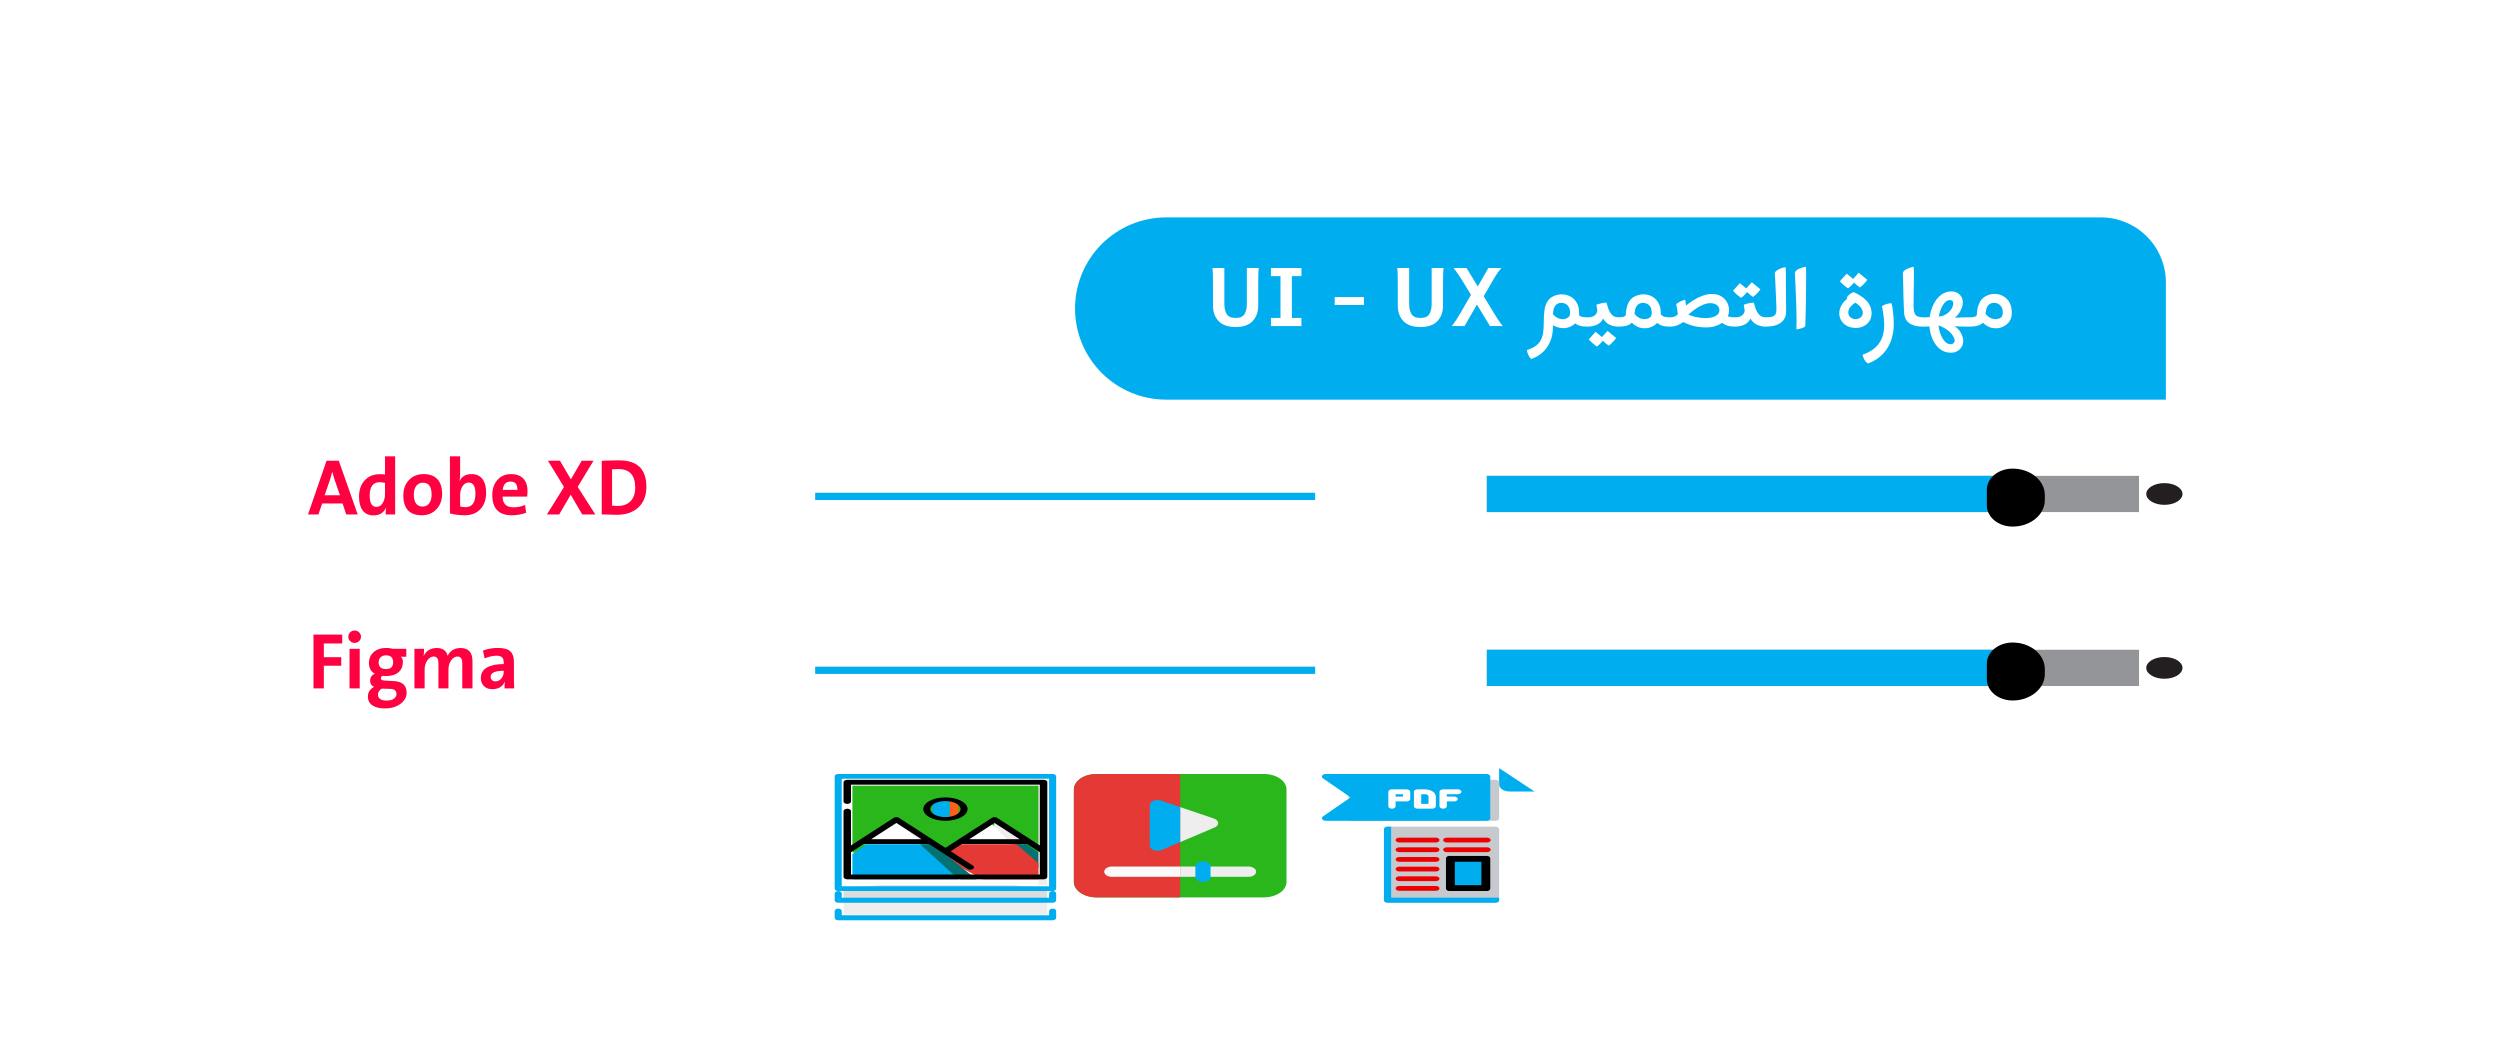 <svg width="345" height="145" viewBox="0 0 345 145" fill="none" xmlns="http://www.w3.org/2000/svg">
<path d="M47.783 71L47.278 69.48H44.463L43.942 71H42.503L45.065 63.577H46.752L49.367 71H47.783ZM46.155 66.139C46.026 65.749 45.928 65.407 45.86 65.113H45.849C45.731 65.554 45.634 65.896 45.559 66.139L44.802 68.347H46.913L46.155 66.139ZM53.218 71C53.218 70.689 53.24 70.384 53.283 70.087H53.261C52.935 70.778 52.361 71.124 51.537 71.124C50.885 71.124 50.386 70.891 50.039 70.425C49.709 69.981 49.544 69.358 49.544 68.556C49.544 67.622 49.8 66.871 50.312 66.306C50.835 65.726 51.544 65.436 52.44 65.436C52.687 65.436 52.917 65.45 53.132 65.478V62.97H54.529V71H53.218ZM53.132 66.633C52.86 66.576 52.613 66.547 52.391 66.547C51.474 66.547 51.016 67.167 51.016 68.406C51.016 69.437 51.329 69.953 51.956 69.953C52.31 69.953 52.599 69.772 52.821 69.41C53.029 69.07 53.132 68.655 53.132 68.164V66.633ZM61.012 68.164C61.012 69.02 60.75 69.725 60.227 70.28C59.701 70.832 59.032 71.107 58.219 71.107C56.511 71.107 55.657 70.191 55.657 68.357C55.657 67.502 55.915 66.8 56.43 66.252C56.953 65.701 57.626 65.425 58.45 65.425C59.255 65.425 59.878 65.645 60.319 66.085C60.781 66.555 61.012 67.247 61.012 68.164ZM59.562 68.239C59.562 67.154 59.159 66.612 58.353 66.612C58.009 66.612 57.723 66.739 57.494 66.993C57.236 67.283 57.107 67.691 57.107 68.218C57.107 69.346 57.515 69.91 58.331 69.91C58.693 69.91 58.985 69.77 59.207 69.491C59.443 69.194 59.562 68.776 59.562 68.239ZM67.086 67.987C67.086 68.928 66.829 69.68 66.313 70.243C65.779 70.819 65.051 71.107 64.127 71.107C63.397 71.107 62.718 71.02 62.091 70.844V62.97H63.498V65.323C63.498 65.731 63.47 66.087 63.413 66.392H63.423C63.721 65.747 64.27 65.425 65.072 65.425C65.72 65.425 66.22 65.649 66.571 66.096C66.915 66.54 67.086 67.17 67.086 67.987ZM65.609 68.126C65.609 67.102 65.298 66.59 64.675 66.59C64.32 66.59 64.032 66.769 63.81 67.127C63.602 67.464 63.498 67.87 63.498 68.347V69.888C63.696 69.956 63.941 69.99 64.234 69.99C65.151 69.99 65.609 69.369 65.609 68.126ZM72.796 67.745C72.796 68.071 72.778 68.334 72.742 68.535H69.364C69.364 69.519 69.867 70.012 70.873 70.012C71.403 70.012 71.931 69.904 72.457 69.689L72.608 70.758C71.974 70.991 71.315 71.107 70.631 71.107C68.834 71.107 67.935 70.176 67.935 68.314C67.935 67.473 68.164 66.787 68.623 66.257C69.099 65.702 69.734 65.425 70.529 65.425C71.288 65.425 71.867 65.649 72.264 66.096C72.619 66.501 72.796 67.05 72.796 67.745ZM71.399 67.6C71.421 66.837 71.106 66.456 70.454 66.456C69.817 66.456 69.457 66.837 69.374 67.6H71.399ZM80.353 71L78.758 68.272L77.163 71H75.471L77.834 67.203L75.616 63.577H77.275L78.779 66.15L80.278 63.577H81.905L79.719 67.192L82.158 71H80.353ZM89.199 67.16C89.199 68.402 88.82 69.367 88.061 70.055C87.334 70.713 86.349 71.043 85.106 71.043C84.773 71.043 84.084 71.025 83.039 70.989V63.588C84.009 63.548 84.808 63.529 85.434 63.529C87.944 63.529 89.199 64.739 89.199 67.16ZM87.658 67.272C87.658 65.579 86.884 64.732 85.337 64.732C84.99 64.732 84.7 64.743 84.467 64.764V69.77C84.689 69.806 84.951 69.824 85.251 69.824C85.982 69.824 86.557 69.618 86.976 69.206C87.43 68.762 87.658 68.118 87.658 67.272Z" fill="#FF0040"/>
<path d="M44.689 88.796V90.698H47.09V91.874H44.689V95H43.26V87.577H47.23V88.796H44.689ZM49.818 87.873C49.818 88.105 49.732 88.304 49.56 88.469C49.385 88.637 49.177 88.721 48.938 88.721C48.694 88.721 48.488 88.639 48.32 88.474C48.151 88.309 48.067 88.109 48.067 87.873C48.067 87.636 48.151 87.434 48.32 87.266C48.488 87.097 48.694 87.013 48.938 87.013C49.181 87.013 49.389 87.096 49.56 87.26C49.732 87.428 49.818 87.633 49.818 87.873ZM48.234 95V89.532H49.641V95H48.234ZM56.113 95.585C56.113 96.191 55.839 96.699 55.291 97.111C54.726 97.544 53.999 97.761 53.111 97.761C52.377 97.761 51.806 97.623 51.398 97.347C50.978 97.064 50.769 96.66 50.769 96.133C50.769 95.543 51.052 95.095 51.618 94.79C51.256 94.622 51.075 94.343 51.075 93.953C51.075 93.491 51.292 93.165 51.725 92.975C51.184 92.681 50.914 92.184 50.914 91.482C50.914 90.898 51.116 90.415 51.521 90.032C51.958 89.62 52.558 89.414 53.32 89.414C53.603 89.414 53.9 89.454 54.212 89.532H56.07V90.633H55.324C55.506 90.805 55.598 91.036 55.598 91.326C55.598 91.928 55.403 92.402 55.012 92.749C54.6 93.115 54.015 93.297 53.256 93.297C53.105 93.297 52.962 93.281 52.826 93.249C52.651 93.328 52.563 93.446 52.563 93.603C52.563 93.729 52.624 93.815 52.746 93.861C52.864 93.904 53.086 93.931 53.412 93.942L54.255 93.98C55.494 94.022 56.113 94.558 56.113 95.585ZM54.717 95.768C54.717 95.32 54.43 95.086 53.857 95.064L52.66 95.032C52.323 95.276 52.155 95.555 52.155 95.87C52.155 96.121 52.26 96.32 52.472 96.466C52.683 96.609 52.966 96.681 53.32 96.681C53.764 96.681 54.112 96.593 54.362 96.418C54.599 96.253 54.717 96.037 54.717 95.768ZM54.255 91.401C54.255 90.757 53.925 90.435 53.267 90.435C52.955 90.435 52.706 90.526 52.52 90.709C52.341 90.884 52.252 91.111 52.252 91.391C52.252 92.021 52.59 92.336 53.267 92.336C53.925 92.336 54.255 92.024 54.255 91.401ZM63.794 95V91.546C63.794 90.916 63.577 90.601 63.144 90.601C62.818 90.601 62.532 90.764 62.285 91.09C62.02 91.437 61.887 91.869 61.887 92.384V95H60.502V91.536C60.502 90.913 60.287 90.601 59.857 90.601C59.524 90.601 59.234 90.769 58.987 91.106C58.729 91.457 58.6 91.883 58.6 92.384V95H57.193V89.532H58.525C58.525 89.876 58.503 90.202 58.46 90.51L58.471 90.52C58.829 89.79 59.429 89.425 60.27 89.425C61.094 89.425 61.597 89.787 61.78 90.51C62.127 89.787 62.721 89.425 63.563 89.425C64.655 89.425 65.201 90.03 65.201 91.24V95H63.794ZM69.622 95C69.622 94.624 69.639 94.316 69.675 94.076L69.665 94.065C69.367 94.76 68.785 95.107 67.919 95.107C67.436 95.107 67.051 94.959 66.764 94.662C66.492 94.375 66.356 94.005 66.356 93.55C66.356 92.916 66.642 92.436 67.215 92.11C67.76 91.799 68.526 91.643 69.514 91.643V91.444C69.514 91.108 69.441 90.866 69.294 90.719C69.144 90.565 68.891 90.488 68.537 90.488C68.014 90.488 67.462 90.614 66.882 90.864L66.651 89.785C67.274 89.538 67.964 89.414 68.719 89.414C69.532 89.414 70.11 89.582 70.454 89.919C70.766 90.22 70.921 90.692 70.921 91.337V93.593C70.921 94.13 70.936 94.599 70.964 95H69.622ZM69.514 92.567C68.311 92.567 67.71 92.843 67.71 93.394C67.71 93.577 67.769 93.727 67.887 93.845C68.008 93.971 68.17 94.033 68.37 94.033C68.7 94.033 68.975 93.895 69.197 93.62C69.409 93.358 69.514 93.056 69.514 92.712V92.567Z" fill="#FF0040"/>
<path d="M181.492 93H112.492V92H181.492V93Z" fill="#00AEEF"/>
<path d="M181.492 69H112.492V68H181.492V69Z" fill="#00AEEF"/>
<path d="M160.931 30H289.909C291.089 30 292.257 30.232 293.347 30.684C294.436 31.135 295.427 31.797 296.261 32.631C297.095 33.465 297.757 34.456 298.208 35.545C298.66 36.635 298.892 37.803 298.892 38.983V55.152H160.931C157.596 55.152 154.397 53.827 152.038 51.469C149.68 49.11 148.355 45.911 148.355 42.576C148.355 39.241 149.68 36.042 152.038 33.683C154.397 31.325 157.596 30 160.931 30Z" fill="#00AEEF"/>
<path d="M170.528 45.132C169.488 45.132 168.704 44.863 168.177 44.326C167.654 43.784 167.393 43.066 167.393 42.173V39.375C167.393 38.833 167.388 38.355 167.378 37.94C167.374 37.52 167.352 37.2 167.312 36.98H168.96V41.924C168.96 42.515 169.068 42.988 169.283 43.345C169.502 43.701 169.917 43.879 170.528 43.879C171.124 43.879 171.529 43.701 171.744 43.345C171.958 42.988 172.066 42.515 172.066 41.924V36.98H173.714C173.68 37.2 173.658 37.512 173.648 37.917C173.638 38.318 173.633 38.804 173.633 39.375V42.173C173.633 43.066 173.372 43.784 172.85 44.326C172.332 44.863 171.558 45.132 170.528 45.132ZM175.391 45V43.879H176.709V38.108H175.391V36.98H179.595V38.108H178.277V43.879H179.595V45H175.391ZM184.188 42.092V40.994H188.223V42.092H184.188ZM196.031 45.132C194.991 45.132 194.207 44.863 193.68 44.326C193.157 43.784 192.896 43.066 192.896 42.173V39.375C192.896 38.833 192.891 38.355 192.881 37.94C192.876 37.52 192.854 37.2 192.815 36.98H194.463V41.924C194.463 42.515 194.571 42.988 194.786 43.345C195.005 43.701 195.42 43.879 196.031 43.879C196.626 43.879 197.032 43.701 197.247 43.345C197.461 42.988 197.569 42.515 197.569 41.924V36.98H199.217C199.183 37.2 199.161 37.512 199.151 37.917C199.141 38.318 199.136 38.804 199.136 39.375V42.173C199.136 43.066 198.875 43.784 198.353 44.326C197.835 44.863 197.061 45.132 196.031 45.132ZM205.618 45L201.912 38.906C201.683 38.525 201.49 38.223 201.333 37.998C201.182 37.773 201.05 37.585 200.938 37.434C200.826 37.283 200.711 37.131 200.594 36.98H202.381L206.131 43.154C206.365 43.54 206.553 43.84 206.695 44.055C206.836 44.27 206.956 44.443 207.054 44.575C207.156 44.707 207.264 44.849 207.376 45H205.618ZM200.345 45C200.462 44.844 200.572 44.697 200.674 44.56C200.777 44.424 200.896 44.248 201.033 44.033C201.175 43.818 201.358 43.518 201.583 43.132L203.501 39.8L204.029 41.66L202.103 45H200.345ZM204.3 41.66L203.78 39.8L205.398 36.98H207.186C207.01 37.19 206.827 37.429 206.636 37.698C206.451 37.966 206.204 38.369 205.896 38.906L204.3 41.66ZM211.316 49.526C211.165 49.429 211.036 49.26 210.928 49.021C210.816 48.782 210.745 48.545 210.716 48.31C211.355 48.101 211.841 47.842 212.173 47.534C212.505 47.227 212.732 46.836 212.854 46.362C212.977 45.889 213.038 45.3 213.038 44.597C213.038 43.796 213.074 43.166 213.147 42.708C213.221 42.244 213.372 41.848 213.602 41.521C213.802 41.233 214.075 41.011 214.422 40.855C214.769 40.698 215.132 40.62 215.513 40.62C215.933 40.62 216.326 40.715 216.692 40.906C217.059 41.091 217.354 41.374 217.579 41.755C217.808 42.131 217.923 42.605 217.923 43.176C217.923 43.635 217.818 44.021 217.608 44.334C217.398 44.646 217.125 44.883 216.788 45.044C216.451 45.205 216.094 45.286 215.718 45.286C215.313 45.286 214.917 45.19 214.532 45C214.151 44.81 213.838 44.519 213.594 44.128L214.107 42.825C214.19 43.21 214.385 43.511 214.693 43.726C215.005 43.935 215.315 44.041 215.623 44.041C215.94 44.041 216.194 43.97 216.385 43.828C216.58 43.682 216.678 43.457 216.678 43.154C216.678 42.739 216.568 42.41 216.348 42.166C216.133 41.921 215.848 41.799 215.491 41.799C215.159 41.799 214.905 41.89 214.729 42.07C214.554 42.246 214.434 42.485 214.371 42.788C214.312 43.086 214.283 43.42 214.283 43.791C214.283 44.002 214.285 44.219 214.29 44.443C214.3 44.663 214.305 44.88 214.305 45.095C214.305 45.925 214.161 46.643 213.873 47.248C213.589 47.854 213.221 48.347 212.767 48.728C212.312 49.109 211.829 49.375 211.316 49.526ZM219.073 45.073C218.677 45.073 218.357 45.044 218.113 44.985C217.874 44.922 217.676 44.836 217.52 44.729C217.369 44.622 217.222 44.495 217.081 44.348L217.725 43.272C217.852 43.467 218.008 43.603 218.194 43.682C218.384 43.755 218.677 43.791 219.073 43.791H219.219V45.073H219.073ZM218.934 45.073V43.791H219.08C219.485 43.791 219.783 43.726 219.974 43.594C220.169 43.457 220.293 43.318 220.347 43.176C220.406 43.03 220.435 42.942 220.435 42.913C220.435 42.873 220.425 42.791 220.406 42.664C220.386 42.537 220.364 42.412 220.34 42.29C220.32 42.163 220.311 42.087 220.311 42.063C220.447 41.995 220.657 41.929 220.94 41.865C221.229 41.797 221.48 41.76 221.695 41.755C221.832 42.307 221.983 42.732 222.149 43.03C222.315 43.323 222.496 43.523 222.691 43.63C222.891 43.738 223.104 43.791 223.328 43.791H223.475V45.073H223.328C222.913 45.073 222.522 44.993 222.156 44.831C221.79 44.666 221.48 44.377 221.226 43.967C221.045 44.358 220.757 44.641 220.362 44.817C219.971 44.988 219.544 45.073 219.08 45.073H218.934ZM222.002 47.695C221.744 47.51 221.502 47.315 221.277 47.109C221.058 46.904 220.933 46.768 220.904 46.699L221.841 45.666L223.035 46.648C222.835 46.921 222.625 47.158 222.405 47.358C222.19 47.563 222.056 47.676 222.002 47.695ZM220.354 47.82C220.096 47.634 219.856 47.439 219.637 47.234C219.417 47.034 219.29 46.897 219.256 46.824L220.193 45.791L221.387 46.78C221.114 47.127 220.887 47.383 220.706 47.549C220.525 47.715 220.408 47.805 220.354 47.82ZM227.005 45.3C226.609 45.3 226.27 45.232 225.987 45.095C225.708 44.963 225.477 44.807 225.291 44.627C225.11 44.441 224.966 44.275 224.859 44.128L225.372 42.825C225.43 43.084 225.542 43.303 225.708 43.484C225.879 43.665 226.072 43.804 226.287 43.901C226.502 43.994 226.702 44.041 226.888 44.041C227.205 44.041 227.459 43.975 227.649 43.843C227.845 43.711 227.942 43.481 227.942 43.154C227.942 42.7 227.825 42.361 227.591 42.136C227.356 41.912 227.078 41.799 226.756 41.799C226.424 41.799 226.17 41.89 225.994 42.07C225.818 42.246 225.699 42.485 225.635 42.788C225.577 43.086 225.547 43.42 225.547 43.791C225.44 44.29 225.198 44.629 224.822 44.81C224.451 44.99 223.958 45.078 223.343 45.073C223.323 45.073 223.299 45.073 223.27 45.073C223.235 45.073 223.206 45.073 223.182 45.073V43.791C223.206 43.791 223.23 43.791 223.255 43.791C223.274 43.791 223.299 43.791 223.328 43.791C223.748 43.791 224.026 43.752 224.163 43.674C224.3 43.591 224.368 43.498 224.368 43.396C224.368 43.357 224.368 43.32 224.368 43.286C224.368 43.247 224.371 43.196 224.375 43.132C224.4 42.932 224.432 42.725 224.471 42.51C224.515 42.29 224.59 42.068 224.698 41.843C224.903 41.394 225.206 41.079 225.606 40.898C226.006 40.713 226.397 40.62 226.778 40.62C227.232 40.62 227.64 40.723 228.001 40.928C228.367 41.133 228.655 41.426 228.865 41.807C229.08 42.188 229.188 42.644 229.188 43.176C229.188 43.645 229.078 44.038 228.858 44.355C228.638 44.668 228.36 44.902 228.023 45.059C227.691 45.22 227.352 45.3 227.005 45.3ZM230.484 45.073C230.083 45.073 229.761 45.044 229.517 44.985C229.273 44.922 229.073 44.836 228.917 44.729C228.765 44.622 228.619 44.495 228.477 44.348L229.122 43.272C229.249 43.467 229.407 43.603 229.598 43.682C229.788 43.755 230.083 43.791 230.484 43.791H230.63V45.073H230.484ZM235.486 45.183C234.866 45.183 234.305 45.122 233.802 45C233.304 44.883 232.801 44.697 232.293 44.443C231.839 44.741 231.468 44.922 231.18 44.985C230.896 45.044 230.679 45.073 230.528 45.073H230.345V43.791H230.499C230.953 43.791 231.302 43.648 231.546 43.359C231.512 43.013 231.478 42.759 231.443 42.598C231.414 42.432 231.373 42.227 231.319 41.982C231.465 41.846 231.651 41.721 231.875 41.609C232.105 41.497 232.332 41.414 232.557 41.36C232.581 41.477 232.601 41.602 232.615 41.733C232.635 41.86 232.654 42.004 232.674 42.166C232.986 41.907 233.338 41.655 233.729 41.411C234.119 41.167 234.529 40.967 234.959 40.81C235.389 40.649 235.813 40.569 236.233 40.569C236.78 40.569 237.227 40.684 237.574 40.913C237.925 41.138 238.187 41.423 238.357 41.77C238.528 42.112 238.614 42.459 238.614 42.81C238.614 43.098 238.553 43.372 238.431 43.63C238.631 43.738 238.956 43.791 239.405 43.791H239.551V45.073H239.405C239 45.073 238.653 45.027 238.365 44.934C238.082 44.836 237.84 44.709 237.64 44.553C237.361 44.748 237.037 44.902 236.666 45.015C236.299 45.127 235.906 45.183 235.486 45.183ZM235.333 43.894C235.933 43.894 236.407 43.799 236.753 43.608C237.105 43.413 237.281 43.149 237.281 42.817C237.281 42.554 237.173 42.324 236.958 42.129C236.744 41.934 236.424 41.836 235.999 41.836C235.711 41.836 235.416 41.897 235.113 42.019C234.81 42.141 234.52 42.29 234.241 42.466C233.963 42.642 233.714 42.817 233.494 42.993C233.274 43.169 233.106 43.313 232.989 43.425C233.292 43.542 233.638 43.65 234.029 43.748C234.424 43.845 234.859 43.894 235.333 43.894ZM239.266 45.073V43.791H239.412C239.817 43.791 240.115 43.726 240.306 43.594C240.501 43.457 240.625 43.318 240.679 43.176C240.738 43.03 240.767 42.942 240.767 42.913C240.767 42.873 240.757 42.791 240.738 42.664C240.718 42.537 240.696 42.412 240.672 42.29C240.652 42.163 240.643 42.087 240.643 42.063C240.779 41.995 240.989 41.929 241.272 41.865C241.561 41.797 241.812 41.76 242.027 41.755C242.164 42.307 242.315 42.732 242.481 43.03C242.647 43.323 242.828 43.523 243.023 43.63C243.223 43.738 243.436 43.791 243.66 43.791H243.807V45.073H243.66C243.245 45.073 242.854 44.993 242.488 44.831C242.122 44.666 241.812 44.377 241.558 43.967C241.377 44.358 241.089 44.641 240.694 44.817C240.303 44.988 239.876 45.073 239.412 45.073H239.266ZM241.91 40.979C241.651 40.794 241.409 40.598 241.185 40.393C240.965 40.188 240.84 40.051 240.811 39.983L241.749 38.95L242.942 39.932C242.742 40.205 242.532 40.444 242.312 40.649C242.098 40.85 241.963 40.959 241.91 40.979ZM240.262 41.103C240.003 40.918 239.764 40.725 239.544 40.525C239.324 40.32 239.197 40.181 239.163 40.107L240.101 39.075L241.294 40.063C241.021 40.41 240.794 40.666 240.613 40.833C240.433 40.998 240.315 41.089 240.262 41.103ZM243.514 45.073V43.791H243.66C244.124 43.791 244.458 43.748 244.664 43.66C244.874 43.567 245.005 43.438 245.059 43.272C245.118 43.105 245.147 42.913 245.147 42.693C245.147 42.527 245.14 42.266 245.125 41.909C245.115 41.553 245.098 41.155 245.074 40.715C245.054 40.271 245.035 39.836 245.015 39.412C244.996 38.982 244.976 38.606 244.957 38.284C244.942 37.961 244.93 37.747 244.92 37.639C245.003 37.468 245.196 37.305 245.499 37.148C245.801 36.992 246.106 36.902 246.414 36.877C246.429 36.936 246.438 37.075 246.443 37.295C246.448 37.51 246.451 37.749 246.451 38.013C246.451 38.276 246.451 38.508 246.451 38.709C246.451 39.314 246.456 39.963 246.465 40.657C246.48 41.35 246.487 42.141 246.487 43.03C246.487 43.391 246.395 43.728 246.209 44.041C246.023 44.348 245.723 44.597 245.308 44.788C244.893 44.978 244.344 45.073 243.66 45.073H243.514ZM247.908 45.461C247.913 45.305 247.916 45.132 247.916 44.941C247.92 44.746 247.923 44.541 247.923 44.326C247.923 43.828 247.916 43.289 247.901 42.708C247.886 42.122 247.867 41.541 247.842 40.964C247.823 40.388 247.801 39.858 247.776 39.375C247.752 38.887 247.732 38.486 247.718 38.174C247.703 37.861 247.696 37.683 247.696 37.639C247.754 37.449 247.884 37.297 248.084 37.185C248.289 37.068 248.501 36.98 248.721 36.921C248.941 36.858 249.104 36.819 249.212 36.804C249.222 36.863 249.229 36.97 249.234 37.127C249.239 37.283 249.241 37.437 249.241 37.588C249.246 37.734 249.249 37.822 249.249 37.852C249.249 38.096 249.246 38.447 249.241 38.906C249.241 39.36 249.236 39.873 249.227 40.444C249.222 41.016 249.214 41.594 249.205 42.18C249.195 42.761 249.183 43.301 249.168 43.799C249.153 44.297 249.139 44.702 249.124 45.015C249.026 45.142 248.843 45.242 248.575 45.315C248.311 45.388 248.089 45.437 247.908 45.461ZM256.141 45.256C255.643 45.256 255.22 45.164 254.874 44.978C254.532 44.788 254.271 44.539 254.09 44.231C253.909 43.923 253.819 43.591 253.819 43.235C253.819 42.8 253.958 42.368 254.236 41.938C254.515 41.509 254.949 41.152 255.54 40.869L256.368 41.58C255.923 41.814 255.594 42.063 255.379 42.327C255.169 42.585 255.064 42.842 255.064 43.096C255.064 43.408 255.169 43.645 255.379 43.806C255.589 43.962 255.821 44.041 256.075 44.041C256.324 44.041 256.551 43.965 256.756 43.813C256.961 43.657 257.063 43.43 257.063 43.132C257.063 42.947 256.998 42.749 256.866 42.539C256.739 42.324 256.512 42.1 256.185 41.865C255.862 41.631 255.406 41.389 254.815 41.14C254.913 40.94 255.059 40.764 255.254 40.613C255.455 40.456 255.645 40.356 255.826 40.312C256.485 40.625 256.99 40.942 257.342 41.265C257.698 41.587 257.942 41.912 258.074 42.239C258.211 42.566 258.279 42.898 258.279 43.235C258.279 43.665 258.174 44.031 257.964 44.334C257.759 44.636 257.493 44.866 257.166 45.022C256.839 45.178 256.497 45.256 256.141 45.256ZM256.661 39.668C256.402 39.482 256.16 39.287 255.936 39.082C255.716 38.877 255.591 38.74 255.562 38.672L256.5 37.639L257.693 38.621C257.493 38.894 257.283 39.133 257.063 39.338C256.849 39.539 256.714 39.648 256.661 39.668ZM255.013 39.792C254.754 39.607 254.515 39.414 254.295 39.214C254.075 39.009 253.948 38.87 253.914 38.796L254.852 37.764L256.045 38.752C255.772 39.099 255.545 39.355 255.364 39.522C255.184 39.688 255.066 39.778 255.013 39.792ZM257.796 50.171C257.542 50.005 257.361 49.81 257.254 49.585C257.142 49.36 257.063 49.15 257.02 48.955C257.815 48.677 258.428 48.325 258.858 47.9C259.292 47.48 259.595 47.009 259.766 46.487C259.937 45.964 260.022 45.42 260.022 44.853C260.022 44.434 259.991 43.999 259.927 43.55C259.864 43.101 259.791 42.673 259.708 42.268C259.849 42.141 260.047 42.041 260.301 41.968C260.555 41.89 260.799 41.848 261.033 41.843C261.146 42.292 261.224 42.786 261.268 43.323C261.316 43.855 261.341 44.348 261.341 44.802C261.341 45.496 261.229 46.189 261.004 46.882C260.784 47.576 260.416 48.208 259.898 48.779C259.38 49.355 258.68 49.819 257.796 50.171ZM265.442 45.073C264.749 45.073 264.212 44.983 263.831 44.802C263.455 44.622 263.189 44.39 263.033 44.106C262.881 43.818 262.793 43.518 262.769 43.206C262.75 42.932 262.732 42.585 262.718 42.166C262.703 41.741 262.688 41.291 262.674 40.818C262.664 40.339 262.654 39.878 262.645 39.434C262.635 38.989 262.625 38.606 262.615 38.284C262.61 37.961 262.603 37.747 262.593 37.639C262.652 37.473 262.779 37.331 262.974 37.214C263.174 37.097 263.382 37.004 263.597 36.936C263.816 36.863 263.98 36.819 264.087 36.804C264.097 36.863 264.104 36.965 264.109 37.112C264.114 37.253 264.117 37.398 264.117 37.544C264.122 37.685 264.124 37.788 264.124 37.852C264.124 38.252 264.119 38.709 264.109 39.221C264.104 39.729 264.097 40.247 264.087 40.774C264.078 41.296 264.073 41.787 264.073 42.246C264.073 42.803 264.161 43.201 264.336 43.44C264.517 43.674 264.886 43.791 265.442 43.791H265.589V45.073H265.442ZM269.244 48.677C268.614 48.677 268.074 48.484 267.625 48.098C267.181 47.717 266.839 47.212 266.6 46.582C266.36 45.952 266.241 45.269 266.241 44.531C266.241 44.023 266.309 43.516 266.446 43.008C266.587 42.495 266.788 42.029 267.046 41.609C267.31 41.189 267.63 40.852 268.006 40.598C268.387 40.344 268.814 40.217 269.288 40.217C269.766 40.217 270.149 40.364 270.438 40.657C270.726 40.945 270.87 41.291 270.87 41.697C270.87 42.087 270.765 42.48 270.555 42.876C270.35 43.267 270.086 43.591 269.764 43.85C270.213 43.821 270.572 43.804 270.84 43.799C271.114 43.794 271.421 43.791 271.763 43.791H271.91V45.073C271.836 45.073 271.785 45.073 271.756 45.073C271.731 45.073 271.7 45.073 271.661 45.073C271.128 45.073 270.733 45.068 270.474 45.059C270.215 45.049 269.959 45.034 269.705 45.015C270.105 45.239 270.408 45.554 270.613 45.959C270.823 46.365 270.928 46.743 270.928 47.095C270.928 47.363 270.857 47.617 270.716 47.856C270.574 48.101 270.376 48.298 270.123 48.45C269.874 48.601 269.581 48.677 269.244 48.677ZM265.296 45.073V43.791H265.442C265.643 43.791 265.809 43.789 265.94 43.784C266.072 43.779 266.207 43.772 266.343 43.762C266.48 43.748 266.653 43.728 266.863 43.704L266.775 44.978C266.526 45.012 266.316 45.037 266.146 45.051C265.979 45.066 265.745 45.073 265.442 45.073H265.296ZM269.178 47.505C269.349 47.505 269.485 47.456 269.588 47.358C269.695 47.261 269.749 47.131 269.749 46.97C269.749 46.873 269.69 46.704 269.573 46.465C269.461 46.23 269.244 45.969 268.921 45.681C268.599 45.398 268.13 45.139 267.515 44.905L267.449 43.696C267.864 43.677 268.228 43.569 268.541 43.374C268.858 43.179 269.104 42.942 269.28 42.664C269.461 42.38 269.551 42.107 269.551 41.843C269.551 41.555 269.39 41.411 269.068 41.411C268.858 41.411 268.658 41.502 268.467 41.682C268.277 41.858 268.108 42.095 267.962 42.393C267.815 42.685 267.701 43.008 267.618 43.359C267.535 43.706 267.493 44.053 267.493 44.399C267.493 44.932 267.569 45.435 267.72 45.908C267.876 46.382 268.082 46.765 268.335 47.058C268.594 47.356 268.875 47.505 269.178 47.505ZM275.447 45.3C275.052 45.3 274.712 45.232 274.429 45.095C274.151 44.963 273.919 44.807 273.733 44.627C273.553 44.441 273.409 44.275 273.301 44.128L273.814 42.825C273.873 43.084 273.985 43.303 274.151 43.484C274.322 43.665 274.515 43.804 274.729 43.901C274.944 43.994 275.145 44.041 275.33 44.041C275.647 44.041 275.901 43.975 276.092 43.843C276.287 43.711 276.385 43.481 276.385 43.154C276.385 42.7 276.268 42.361 276.033 42.136C275.799 41.912 275.521 41.799 275.198 41.799C274.866 41.799 274.612 41.89 274.437 42.07C274.261 42.246 274.141 42.485 274.078 42.788C274.019 43.086 273.99 43.42 273.99 43.791C273.882 44.29 273.641 44.629 273.265 44.81C272.894 44.99 272.4 45.078 271.785 45.073C271.766 45.073 271.741 45.073 271.712 45.073C271.678 45.073 271.648 45.073 271.624 45.073V43.791C271.648 43.791 271.673 43.791 271.697 43.791C271.717 43.791 271.741 43.791 271.771 43.791C272.19 43.791 272.469 43.752 272.605 43.674C272.742 43.591 272.811 43.498 272.811 43.396C272.811 43.357 272.811 43.32 272.811 43.286C272.811 43.247 272.813 43.196 272.818 43.132C272.842 42.932 272.874 42.725 272.913 42.51C272.957 42.29 273.033 42.068 273.14 41.843C273.345 41.394 273.648 41.067 274.048 40.862C274.449 40.657 274.839 40.554 275.22 40.554C275.899 40.554 276.47 40.784 276.934 41.243C277.398 41.702 277.63 42.346 277.63 43.176C277.63 43.645 277.52 44.038 277.3 44.355C277.081 44.668 276.802 44.902 276.465 45.059C276.133 45.22 275.794 45.3 275.447 45.3Z" fill="white"/>
<path d="M295.184 65.668H205.184V70.668H295.184V65.668Z" fill="#949598"/>
<path d="M295.184 89.668H205.184V94.668H295.184V89.668Z" fill="#949598"/>
<path d="M277.184 65.668H205.184V70.668H277.184V65.668Z" fill="#00AEEF"/>
<path d="M277.184 89.668H205.184V94.668H277.184V89.668Z" fill="#00AEEF"/>
<path d="M277.74 64.668C278.918 64.668 280.049 65.052 280.882 65.734C281.716 66.417 282.184 67.343 282.184 68.308V69.025C282.185 69.503 282.07 69.977 281.847 70.419C281.624 70.861 281.296 71.263 280.884 71.601C280.471 71.939 279.981 72.207 279.441 72.391C278.902 72.574 278.324 72.668 277.74 72.668C277.273 72.668 276.81 72.593 276.378 72.446C275.947 72.299 275.554 72.085 275.224 71.814C274.894 71.543 274.632 71.222 274.454 70.868C274.275 70.514 274.184 70.135 274.184 69.753V67.58C274.184 66.808 274.559 66.067 275.226 65.521C275.892 64.975 276.797 64.668 277.74 64.668Z" fill="black"/>
<path d="M277.74 88.668C278.918 88.668 280.049 89.052 280.882 89.734C281.716 90.417 282.184 91.343 282.184 92.308V93.025C282.185 93.503 282.07 93.977 281.847 94.419C281.624 94.861 281.296 95.263 280.884 95.601C280.471 95.939 279.981 96.207 279.441 96.391C278.902 96.574 278.324 96.668 277.74 96.668C277.273 96.668 276.81 96.593 276.378 96.446C275.947 96.299 275.554 96.085 275.224 95.814C274.894 95.543 274.632 95.222 274.454 94.868C274.275 94.514 274.184 94.135 274.184 93.753V91.58C274.184 90.808 274.559 90.067 275.226 89.521C275.892 88.975 276.797 88.668 277.74 88.668Z" fill="black"/>
<path d="M298.684 69.668C300.065 69.668 301.184 68.996 301.184 68.168C301.184 67.34 300.065 66.668 298.684 66.668C297.303 66.668 296.184 67.34 296.184 68.168C296.184 68.996 297.303 69.668 298.684 69.668Z" fill="#231F20"/>
<path d="M298.684 93.668C300.065 93.668 301.184 92.996 301.184 92.168C301.184 91.34 300.065 90.668 298.684 90.668C297.303 90.668 296.184 91.34 296.184 92.168C296.184 92.996 297.303 93.668 298.684 93.668Z" fill="#231F20"/>
<path d="M214.46 112.364C214.404 112.11 214.157 111.952 213.927 112.013C213.791 112.075 213.686 112.162 213.627 112.264C213.569 112.366 213.559 112.478 213.599 112.583L213.641 112.771L214.072 112.661L213.646 112.775C213.661 112.852 213.699 112.926 213.758 112.993C213.798 113.045 213.851 113.103 213.909 113.171C214.133 113.406 214.332 113.65 214.504 113.902C214.634 114.124 214.906 114.191 215.109 114.052C215.217 113.961 215.287 113.853 215.311 113.738C215.335 113.624 215.314 113.508 215.25 113.4C215.049 113.092 214.811 112.795 214.54 112.51C214.499 112.465 214.493 112.487 214.484 112.48L214.46 112.364Z" fill="#FFFFFE"/>
<path d="M213.034 113.758C212.978 114.012 212.731 114.17 212.501 114.109C211.947 113.968 212.176 113.284 212.478 112.953C212.703 112.719 212.901 112.475 213.073 112.222C213.204 112 213.476 111.933 213.679 112.072C213.787 112.164 213.856 112.272 213.88 112.386C213.904 112.501 213.883 112.617 213.82 112.724C213.638 113.034 213.063 113.574 213.028 113.758H213.034Z" fill="#FFFFFE"/>
<path d="M174.393 106.808H151.339C149.602 106.808 148.195 107.761 148.195 108.937V121.711C148.195 122.887 149.602 123.84 151.339 123.84H174.393C176.13 123.84 177.537 122.887 177.537 121.711V108.937C177.537 107.761 176.13 106.808 174.393 106.808Z" fill="#29B71C"/>
<path d="M172.297 121.001H153.434C153.156 121.001 152.89 120.926 152.693 120.793C152.497 120.66 152.386 120.48 152.386 120.291C152.386 120.103 152.497 119.923 152.693 119.79C152.89 119.656 153.156 119.582 153.434 119.582H172.297C172.575 119.582 172.842 119.656 173.038 119.79C173.235 119.923 173.345 120.103 173.345 120.291C173.345 120.48 173.235 120.66 173.038 120.793C172.842 120.926 172.575 121.001 172.297 121.001Z" fill="#EEEEEE"/>
<path d="M166.01 121.711C165.732 121.711 165.466 121.636 165.269 121.503C165.073 121.37 164.962 121.189 164.962 121.001V119.582C164.962 119.393 165.073 119.213 165.269 119.08C165.466 118.947 165.732 118.872 166.01 118.872C166.288 118.872 166.555 118.947 166.751 119.08C166.948 119.213 167.058 119.393 167.058 119.582V121.001C167.058 121.189 166.948 121.37 166.751 121.503C166.555 121.636 166.288 121.711 166.01 121.711Z" fill="#00AEEF"/>
<path d="M167.53 112.961L160.194 110.477C160.035 110.422 159.857 110.396 159.679 110.401C159.5 110.406 159.327 110.442 159.174 110.506C159.022 110.569 158.896 110.657 158.809 110.763C158.721 110.868 158.675 110.987 158.675 111.108V116.7C158.676 116.827 158.727 116.951 158.823 117.059C158.919 117.168 159.056 117.257 159.219 117.318C159.371 117.38 159.545 117.412 159.722 117.41C159.919 117.411 160.111 117.374 160.278 117.304L167.613 114.195C167.772 114.128 167.902 114.034 167.988 113.921C168.075 113.809 168.116 113.683 168.106 113.557C168.096 113.432 168.038 113.311 167.936 113.206C167.835 113.101 167.695 113.017 167.53 112.961Z" fill="#EEEEEE"/>
<path d="M151.339 106.808C150.505 106.808 149.705 107.032 149.116 107.431C148.526 107.831 148.195 108.372 148.195 108.937V121.711C148.195 122.275 148.526 122.817 149.116 123.216C149.705 123.615 150.505 123.84 151.339 123.84H162.866V106.808H151.339Z" fill="#E53935"/>
<path d="M153.434 119.582C153.156 119.582 152.89 119.656 152.693 119.79C152.497 119.923 152.386 120.103 152.386 120.291C152.386 120.48 152.497 120.66 152.693 120.793C152.89 120.926 153.156 121.001 153.434 121.001H162.866V119.582H153.434Z" fill="#FAFAFA"/>
<path d="M160.194 110.477C160.035 110.422 159.857 110.396 159.679 110.401C159.5 110.406 159.327 110.442 159.174 110.506C159.022 110.569 158.896 110.657 158.809 110.763C158.721 110.868 158.675 110.987 158.675 111.108V116.7C158.676 116.827 158.727 116.951 158.823 117.059C158.919 117.168 159.056 117.257 159.219 117.318C159.371 117.38 159.545 117.412 159.722 117.41C159.919 117.411 160.111 117.374 160.278 117.304L162.866 116.204V111.378L160.194 110.477Z" fill="#00AEEF"/>
<path d="M208.347 109.231H211.77L206.88 106V108.262C206.88 108.797 207.536 109.231 208.347 109.231Z" fill="#00AEEF"/>
<path d="M206.347 107.615H186.095V113.269H206.347C206.641 113.269 206.88 113.129 206.88 112.955V107.929C206.88 107.756 206.641 107.615 206.347 107.615Z" fill="#C6CACF"/>
<path d="M205.136 113.269H182.95C182.486 113.269 182.253 112.883 182.582 112.656L186.381 110.039L182.582 107.421C182.253 107.194 182.486 106.808 182.95 106.808H205.136C205.424 106.808 205.657 106.968 205.657 107.167V112.91C205.657 113.109 205.424 113.269 205.136 113.269Z" fill="#00AEEF"/>
<path d="M194.109 108.93H192.091C191.812 108.93 191.586 109.079 191.586 109.263V111.263C191.586 111.447 191.812 111.597 192.091 111.597C192.37 111.597 192.596 111.447 192.596 111.263V110.596H194.109C194.388 110.596 194.614 110.447 194.614 110.263V109.263C194.614 109.079 194.388 108.93 194.109 108.93ZM193.605 109.93H192.596V109.596H193.605V109.93Z" fill="white"/>
<path d="M196.632 108.93H195.623C195.345 108.93 195.119 109.079 195.119 109.263V111.263C195.119 111.447 195.345 111.597 195.623 111.597H197.642C197.92 111.597 198.146 111.447 198.146 111.263V109.93C198.146 109.378 197.467 108.93 196.632 108.93ZM197.137 110.93H196.128V109.596H196.632C196.911 109.596 197.137 109.746 197.137 109.93L197.137 110.93Z" fill="white"/>
<path d="M201.174 108.93H199.155C198.877 108.93 198.651 109.079 198.651 109.263V111.263C198.651 111.447 198.877 111.597 199.155 111.597C199.434 111.597 199.66 111.447 199.66 111.263V110.596H200.669C200.948 110.596 201.174 110.447 201.174 110.263C201.174 110.079 200.948 109.93 200.669 109.93H199.66V109.596H201.174C201.453 109.596 201.678 109.447 201.678 109.263C201.678 109.079 201.452 108.93 201.174 108.93Z" fill="white"/>
<path d="M206.383 124.577H191.483C191.208 124.577 190.986 124.42 190.986 124.227V114.427C190.986 114.234 191.208 114.077 191.483 114.077H206.383C206.657 114.077 206.88 114.234 206.88 114.427V124.227C206.88 124.42 206.657 124.577 206.383 124.577Z" fill="#C6CACF"/>
<path d="M191.979 123.877V114.077H191.483C191.208 114.077 190.986 114.234 190.986 114.427V124.227C190.986 124.42 191.208 124.577 191.483 124.577H206.383C206.657 124.577 206.88 124.42 206.88 124.227V123.877H191.979Z" fill="#00AEEF"/>
<path d="M205.187 122.962H200.014C199.755 122.962 199.544 122.807 199.544 122.615V118.461C199.544 118.27 199.755 118.115 200.014 118.115H205.187C205.447 118.115 205.657 118.27 205.657 118.461V122.615C205.657 122.807 205.447 122.962 205.187 122.962Z" fill="black"/>
<path d="M204.434 118.923H200.767V122.154H204.434V118.923Z" fill="#00AEEF"/>
<path d="M205.21 116.264H199.66C199.381 116.264 199.155 116.114 199.155 115.93C199.155 115.746 199.381 115.597 199.66 115.597H205.21C205.489 115.597 205.715 115.746 205.715 115.93C205.715 116.114 205.489 116.264 205.21 116.264Z" fill="#EF0000"/>
<path d="M205.21 117.597H199.66C199.381 117.597 199.155 117.448 199.155 117.264C199.155 117.08 199.381 116.93 199.66 116.93H205.21C205.489 116.93 205.715 117.08 205.715 117.264C205.715 117.448 205.489 117.597 205.21 117.597Z" fill="#EF0000"/>
<path d="M198.146 116.264H193.1C192.821 116.264 192.595 116.114 192.595 115.93C192.595 115.746 192.821 115.597 193.1 115.597H198.146C198.424 115.597 198.65 115.746 198.65 115.93C198.65 116.114 198.424 116.264 198.146 116.264Z" fill="#EF0000"/>
<path d="M198.145 117.597H193.099C192.821 117.597 192.595 117.448 192.595 117.264C192.595 117.08 192.821 116.93 193.099 116.93H198.145C198.424 116.93 198.65 117.08 198.65 117.264C198.65 117.448 198.424 117.597 198.145 117.597Z" fill="#EF0000"/>
<path d="M198.145 118.931H193.099C192.821 118.931 192.595 118.781 192.595 118.597C192.595 118.413 192.821 118.264 193.099 118.264H198.145C198.424 118.264 198.65 118.413 198.65 118.597C198.65 118.781 198.424 118.931 198.145 118.931Z" fill="#EF0000"/>
<path d="M198.145 120.264H193.099C192.821 120.264 192.595 120.115 192.595 119.931C192.595 119.747 192.821 119.597 193.099 119.597H198.145C198.424 119.597 198.65 119.747 198.65 119.931C198.65 120.115 198.424 120.264 198.145 120.264Z" fill="#EF0000"/>
<path d="M198.145 121.597H193.099C192.821 121.597 192.595 121.448 192.595 121.264C192.595 121.08 192.821 120.931 193.099 120.931H198.145C198.424 120.931 198.65 121.08 198.65 121.264C198.65 121.448 198.424 121.597 198.145 121.597Z" fill="#EF0000"/>
<path d="M198.145 122.931H193.099C192.821 122.931 192.595 122.782 192.595 122.598C192.595 122.413 192.821 122.264 193.099 122.264H198.145C198.424 122.264 198.65 122.413 198.65 122.598C198.65 122.782 198.424 122.931 198.145 122.931Z" fill="#EF0000"/>
<path d="M116.407 124.173V126.192H144.527V124.173L130.531 122.962L116.407 124.173Z" fill="#EEEEEE"/>
<path d="M116.407 122.558V124.577H144.527V122.558L130.531 121.346L116.407 122.558Z" fill="#DCDCDC"/>
<path d="M144.527 107.615V122.154H142.693L138.414 114.885L142.693 107.615H144.527Z" fill="#EEEEEE"/>
<path d="M143.305 107.615V108.844L138.874 114.885L143.305 120.925V122.154H116.407V107.615H143.305Z" fill="white"/>
<path d="M117.631 108.423V117.637L130.468 118.923L143.305 117.637V108.423H117.631Z" fill="#29B71C"/>
<path d="M131.079 110.038V113.269C131.754 113.269 132.301 112.546 132.301 111.654C132.301 110.762 131.754 110.038 131.079 110.038Z" fill="#FE5F1A"/>
<path d="M130.59 110.038C130.86 110.038 131.079 110.762 131.079 111.654C131.079 112.546 130.86 113.269 130.59 113.269C129.51 113.269 128.634 112.546 128.634 111.654C128.634 110.762 129.51 110.038 130.59 110.038Z" fill="#00AEEF"/>
<path d="M143.304 119.731L135.969 115.692L141.422 116.337L143.305 117.639L143.304 119.731Z" fill="#027372"/>
<path d="M140.339 116.568L136.85 114.885L132.357 116.568L129.856 118.23L135.625 121.346H143.305V119.108L140.339 116.568Z" fill="#E53935"/>
<path d="M142.082 116.442L141.057 116.5L137.192 115.305V113.269L142.082 116.442Z" fill="#EEEEEE"/>
<path d="M132.301 116.5L136.431 113.269L139.637 116.5L132.301 116.5Z" fill="white"/>
<path d="M134.746 121.346H132.511L123.743 115.692L128.599 116.364L134.746 121.346Z" fill="#027372"/>
<path d="M127.027 116.568L132.302 121.346H117.631V117.871L119.484 116.568L123.731 114.885L127.027 116.568Z" fill="#00AEEF"/>
<path d="M128.634 116.442L127.608 116.5L123.743 115.305V113.269L128.634 116.442Z" fill="#EEEEEE"/>
<path d="M118.853 116.5L123.671 113.269L127.411 116.5L118.853 116.5Z" fill="white"/>
<path d="M145.262 125.385C144.993 125.385 144.774 125.54 144.774 125.731V126.308H116.161V125.731C116.161 125.54 115.942 125.385 115.673 125.385C115.403 125.385 115.185 125.54 115.185 125.731V126.654C115.185 126.845 115.403 127 115.673 127H145.262C145.532 127 145.75 126.845 145.75 126.654V125.731C145.75 125.54 145.532 125.385 145.262 125.385Z" fill="#00AEEF"/>
<path d="M145.262 122.962C144.993 122.962 144.774 123.116 144.774 123.308V123.885H116.161V123.308C116.161 123.116 115.942 122.962 115.673 122.962C115.403 122.962 115.185 123.116 115.185 123.308V124.231C115.185 124.422 115.403 124.577 115.673 124.577H145.262C145.532 124.577 145.75 124.422 145.75 124.231V123.308C145.75 123.116 145.532 122.962 145.262 122.962Z" fill="#00AEEF"/>
<path d="M145.262 106.808H115.673C115.403 106.808 115.185 106.954 115.185 107.135V122.634C115.185 122.815 115.403 122.962 115.673 122.962H145.262C145.532 122.962 145.75 122.815 145.75 122.634V107.135C145.75 106.954 145.532 106.808 145.262 106.808ZM144.774 122.307H116.161V107.463H144.774V122.307Z" fill="#00AEEF"/>
<path d="M133.524 111.654C133.524 110.763 132.153 110.038 130.468 110.038C128.782 110.038 127.411 110.763 127.411 111.654C127.411 112.545 128.782 113.269 130.468 113.269C132.153 113.269 133.524 112.545 133.524 111.654ZM128.376 111.654C128.376 111.044 129.314 110.549 130.468 110.549C131.621 110.549 132.559 111.044 132.559 111.654C132.559 112.263 131.621 112.759 130.468 112.759C129.314 112.759 128.376 112.263 128.376 111.654Z" fill="black"/>
<path d="M116.407 121.014C116.407 121.197 116.638 121.346 116.922 121.346H144.013C144.297 121.346 144.527 121.197 144.527 121.014V107.948C144.527 107.764 144.297 107.615 144.013 107.615H116.922C116.638 107.615 116.407 107.764 116.407 107.948V110.605C116.407 110.789 116.638 110.937 116.922 110.937C117.206 110.937 117.436 110.789 117.436 110.605V108.28H143.498V116.668L137.604 112.862C137.403 112.732 137.077 112.732 136.876 112.862L130.467 117.001L124.058 112.862C123.857 112.732 123.532 112.732 123.331 112.862L117.436 116.668V111.934C117.436 111.75 117.206 111.602 116.922 111.602C116.638 111.602 116.407 111.75 116.407 111.934V121.014ZM137.24 113.566L140.713 115.81H133.767L137.24 113.566ZM123.695 113.566L127.168 115.81H120.221L123.695 113.566ZM119.192 116.474H128.197L130.103 117.705C130.104 117.706 133.533 119.92 133.533 119.92C133.633 119.985 133.765 120.017 133.897 120.017C134.028 120.017 134.16 119.985 134.26 119.92C134.461 119.79 134.461 119.58 134.26 119.45L131.195 117.471L132.738 116.474H141.742L143.498 117.608V120.682H117.436V117.608L119.192 116.474Z" fill="black"/>
<path fill-rule="evenodd" clip-rule="evenodd" d="M101.819 110.065C101.981 110.065 102.114 110.207 102.114 110.381V116.317H101.524V110.381C101.524 110.205 101.656 110.065 101.819 110.065Z" fill="#FFFFFE"/>
<g filter="url(#filter0_d_74_7897)">
<mask id="path-63-inside-1_74_7897" fill="white">
<path d="M307.492 27H51.492V27H307.492V27Z"/>
</mask>
<path d="M307.492 27H51.492V27H307.492V27Z" fill="#231F20"/>
<path d="M307.492 26.7H51.492V27.3H307.492V26.7ZM51.492 27.3H307.492V26.7H51.492V27.3Z" fill="black" mask="url(#path-63-inside-1_74_7897)"/>
</g>
<g filter="url(#filter1_d_74_7897)">
<mask id="path-65-inside-2_74_7897" fill="white">
<path d="M307.492 106H51.492V106H307.492V106Z"/>
</mask>
<path d="M307.492 106H51.492V106H307.492V106Z" fill="#231F20"/>
<path d="M307.492 105.7H51.492V106.3H307.492V105.7ZM51.492 106.3H307.492V105.7H51.492V106.3Z" fill="black" mask="url(#path-65-inside-2_74_7897)"/>
</g>
<path d="M343.492 35L343.492 96" stroke="white"/>
<path d="M0.492 35L0.492 96" stroke="white"/>
<defs>
<filter id="filter0_d_74_7897" x="47.492" y="26.7" width="264" height="8.6" filterUnits="userSpaceOnUse" color-interpolation-filters="sRGB">
<feFlood flood-opacity="0" result="BackgroundImageFix"/>
<feColorMatrix in="SourceAlpha" type="matrix" values="0 0 0 0 0 0 0 0 0 0 0 0 0 0 0 0 0 0 127 0" result="hardAlpha"/>
<feOffset dy="4"/>
<feGaussianBlur stdDeviation="2"/>
<feComposite in2="hardAlpha" operator="out"/>
<feColorMatrix type="matrix" values="0 0 0 0 0 0 0 0 0 0 0 0 0 0 0 0 0 0 0.25 0"/>
<feBlend mode="normal" in2="BackgroundImageFix" result="effect1_dropShadow_74_7897"/>
<feBlend mode="normal" in="SourceGraphic" in2="effect1_dropShadow_74_7897" result="shape"/>
</filter>
<filter id="filter1_d_74_7897" x="47.492" y="105.7" width="264" height="8.6" filterUnits="userSpaceOnUse" color-interpolation-filters="sRGB">
<feFlood flood-opacity="0" result="BackgroundImageFix"/>
<feColorMatrix in="SourceAlpha" type="matrix" values="0 0 0 0 0 0 0 0 0 0 0 0 0 0 0 0 0 0 127 0" result="hardAlpha"/>
<feOffset dy="4"/>
<feGaussianBlur stdDeviation="2"/>
<feComposite in2="hardAlpha" operator="out"/>
<feColorMatrix type="matrix" values="0 0 0 0 0 0 0 0 0 0 0 0 0 0 0 0 0 0 0.25 0"/>
<feBlend mode="normal" in2="BackgroundImageFix" result="effect1_dropShadow_74_7897"/>
<feBlend mode="normal" in="SourceGraphic" in2="effect1_dropShadow_74_7897" result="shape"/>
</filter>
</defs>
</svg>
